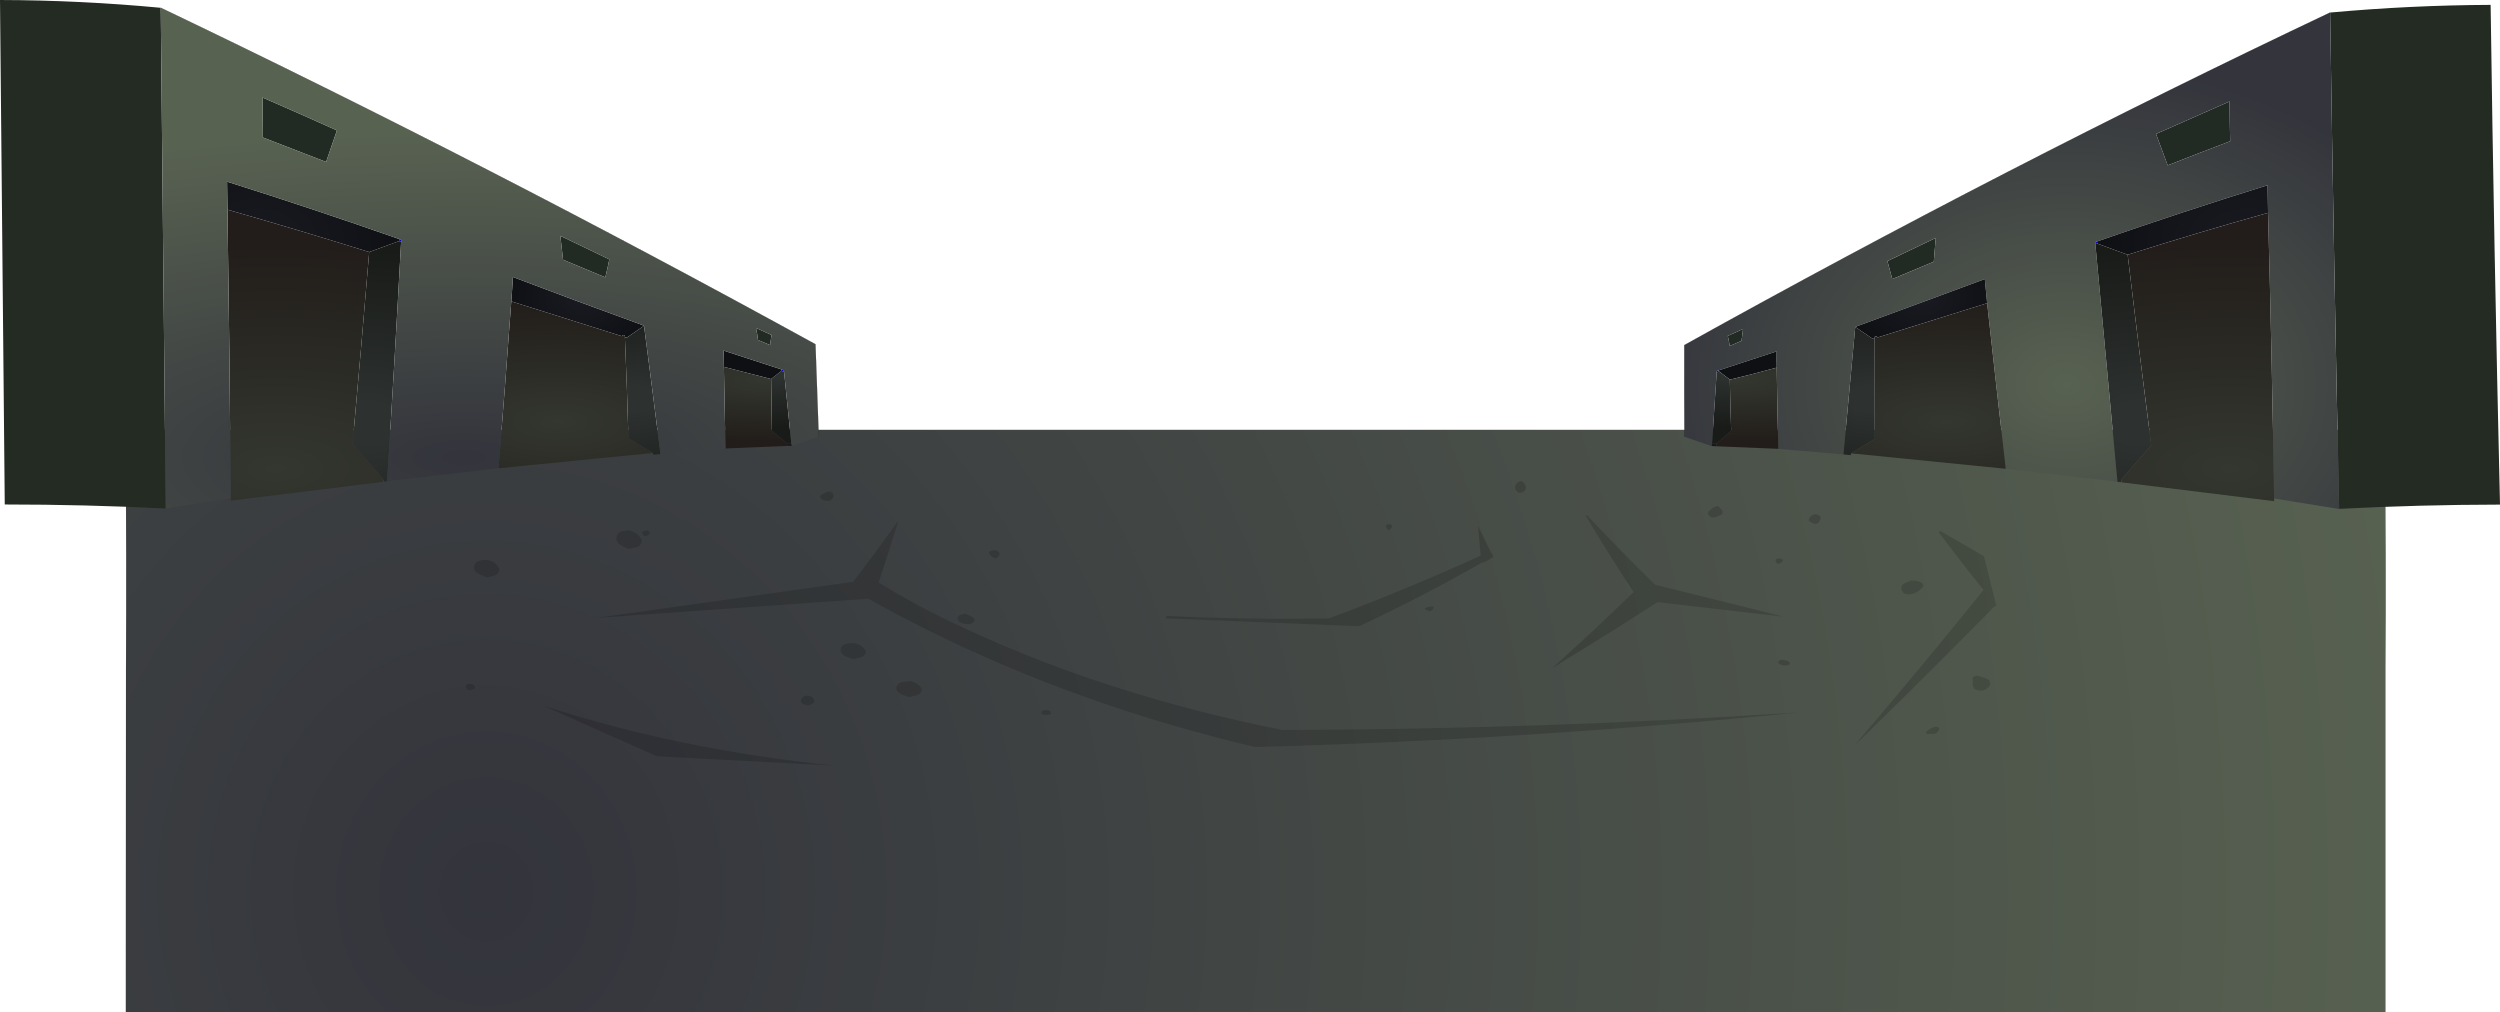 <?xml version="1.0" encoding="UTF-8" standalone="no"?>
<svg xmlns:xlink="http://www.w3.org/1999/xlink" height="415.55px" width="1026.55px" xmlns="http://www.w3.org/2000/svg">
  <g transform="matrix(1.0, 0.0, 0.0, 1.0, 515.65, 242.95)">
    <path d="M-463.95 172.6 L-463.9 32.0 Q-463.7 -12.75 -464.0 -66.45 L463.55 -66.45 Q464.2 -13.05 463.85 31.95 L463.85 172.6 -463.95 172.6" fill="url(#gradient0)" fill-rule="evenodd" stroke="none"/>
    <path d="M-463.95 172.6 L-463.9 32.0 Q-463.7 -12.75 -464.0 -66.45 L463.55 -66.45 Q464.2 -13.05 463.85 31.95 L463.85 172.6" fill="none" stroke="#101012" stroke-linecap="round" stroke-linejoin="round" stroke-width="0.05"/>
    <path d="M246.35 -108.55 L246.15 -108.65 246.4 -108.75 246.6 -108.85 246.75 -108.95 246.35 -108.55 M190.25 -90.4 L189.25 -90.05 189.35 -90.65 Q189.75 -90.7 190.15 -90.9 L190.25 -90.4 M345.6 -142.9 L344.75 -142.75 344.7 -143.55 345.3 -143.75 345.6 -142.9 M-351.8 -143.95 L-351.6 -144.75 -351.0 -144.6 -350.95 -143.75 -351.8 -143.95 M-251.8 -109.45 L-251.65 -109.35 -251.45 -109.35 -251.2 -109.15 -251.4 -109.05 -251.8 -109.45 M-193.7 -90.3 L-194.7 -90.7 -194.6 -91.2 Q-194.2 -90.9 -193.8 -90.95 L-193.7 -90.3" fill="#0000cc" fill-rule="evenodd" stroke="none"/>
    <path d="M353.75 -45.15 L353.35 -45.2 353.8 -45.35 353.75 -45.15 M-356.15 -45.4 L-356.55 -45.35 -356.7 -45.55 -356.15 -45.4" fill="#333333" fill-rule="evenodd" stroke="none"/>
    <path d="M441.15 -237.8 Q474.0 -240.8 507.05 -240.95 508.4 -141.55 510.9 -35.75 477.7 -35.7 444.85 -34.0 442.6 -139.1 441.15 -237.8 M-447.6 -34.15 Q-480.55 -35.8 -513.7 -35.8 L-515.65 -242.95 Q-482.55 -242.85 -449.65 -239.75 L-447.6 -34.15" fill="#242b22" fill-rule="evenodd" stroke="none"/>
    <path d="M279.2 -145.25 L278.4 -135.5 261.35 -128.35 259.35 -135.75 279.2 -145.25 M194.65 -100.9 L193.8 -105.05 Q196.95 -106.4 200.1 -107.9 L199.45 -103.0 194.65 -100.9 M400.1 -184.95 Q387.3 -180.1 374.45 -175.05 L369.65 -187.95 399.85 -201.3 Q399.9 -193.15 400.1 -184.95 M-381.75 -176.45 L-407.7 -186.5 -407.85 -202.9 Q-392.5 -196.25 -377.3 -189.4 L-381.75 -176.45 M-204.4 -103.35 Q-204.65 -105.75 -205.25 -108.3 L-198.85 -105.4 -199.45 -101.25 -204.4 -103.35 M-285.55 -146.1 L-265.45 -136.45 Q-266.2 -132.65 -267.1 -129.05 L-284.45 -136.3 -285.55 -146.1" fill="#222b23" fill-rule="evenodd" stroke="none"/>
    <path d="M279.2 -145.25 L259.35 -135.75 261.35 -128.35 278.4 -135.5 279.2 -145.25 M246.15 -108.65 L241.3 -56.35 214.55 -58.65 Q214.15 -75.15 213.9 -92.0 213.8 -95.25 213.85 -98.65 L190.15 -90.9 Q189.75 -90.7 189.35 -90.65 L189.25 -90.05 187.35 -60.7 187.35 -60.55 187.15 -59.8 176.0 -63.6 Q175.9 -82.15 175.95 -101.25 307.85 -174.65 441.1 -237.8 L441.15 -237.8 Q442.6 -139.1 444.85 -34.0 L444.85 -33.95 418.15 -38.25 Q417.3 -94.3 415.65 -155.55 L415.45 -166.9 Q380.3 -155.95 345.3 -143.75 L344.7 -143.55 344.75 -142.75 353.8 -45.35 353.35 -45.2 307.95 -50.45 Q304.15 -83.55 300.3 -118.45 L299.35 -128.35 246.75 -108.95 246.6 -108.85 246.4 -108.75 246.15 -108.65 M194.65 -100.9 L199.45 -103.0 200.1 -107.9 Q196.95 -106.4 193.8 -105.05 L194.65 -100.9 M400.1 -184.95 Q399.9 -193.15 399.85 -201.3 L369.65 -187.95 374.45 -175.05 Q387.3 -180.1 400.1 -184.95" fill="url(#gradient1)" fill-rule="evenodd" stroke="none"/>
    <path d="M246.15 -108.65 L246.35 -108.55 253.3 -103.85 253.85 -103.85 253.95 -103.85 254.15 -103.95 254.2 -62.75 244.45 -56.8 244.25 -56.05 241.3 -56.35 246.15 -108.65" fill="url(#gradient2)" fill-rule="evenodd" stroke="none"/>
    <path d="M253.95 -103.85 L253.85 -103.85 253.3 -103.85 246.35 -108.55 246.75 -108.95 299.35 -128.35 300.3 -118.45 255.4 -104.4 Q255.1 -104.55 254.95 -104.85 L254.15 -104.7 254.15 -104.0 253.95 -103.85" fill="url(#gradient3)" fill-rule="evenodd" stroke="none"/>
    <path d="M244.45 -56.8 L254.2 -62.75 254.15 -103.95 254.15 -104.0 254.15 -104.7 254.95 -104.85 Q255.1 -104.55 255.4 -104.4 L300.3 -118.45 Q304.15 -83.55 307.95 -50.45 L244.45 -56.8" fill="url(#gradient4)" fill-rule="evenodd" stroke="none"/>
    <path d="M254.15 -103.95 L253.95 -103.85 254.15 -104.0 254.15 -103.95" fill="url(#gradient5)" fill-rule="evenodd" stroke="none"/>
    <path d="M190.15 -90.9 L213.85 -98.65 Q213.8 -95.25 213.9 -92.0 204.3 -89.35 194.65 -87.05 L194.65 -87.1 190.25 -90.4 190.15 -90.9" fill="url(#gradient6)" fill-rule="evenodd" stroke="none"/>
    <path d="M213.9 -92.0 Q214.15 -75.15 214.55 -58.65 L189.05 -59.7 189.15 -60.8 195.2 -65.95 Q194.85 -76.4 194.65 -87.05 204.3 -89.35 213.9 -92.0" fill="url(#gradient7)" fill-rule="evenodd" stroke="none"/>
    <path d="M194.65 -87.05 Q194.85 -76.4 195.2 -65.95 L189.15 -60.8 187.35 -60.7 189.25 -90.05 190.25 -90.4 194.65 -87.1 194.65 -87.05" fill="url(#gradient8)" fill-rule="evenodd" stroke="none"/>
    <path d="M189.05 -59.7 L187.25 -59.8 187.15 -59.8 187.35 -60.55 187.35 -60.7 189.15 -60.8 189.05 -59.7" fill="url(#gradient9)" fill-rule="evenodd" stroke="none"/>
    <path d="M345.3 -143.75 Q380.3 -155.95 415.45 -166.9 L415.65 -155.55 Q386.75 -147.45 358.0 -138.35 L345.6 -142.9 345.3 -143.75" fill="url(#gradient10)" fill-rule="evenodd" stroke="none"/>
    <path d="M355.2 -44.95 L353.75 -45.15 353.8 -45.35 344.75 -142.75 345.6 -142.9 358.0 -138.35 Q362.75 -98.45 367.7 -60.1 L355.6 -46.3 355.2 -44.95" fill="url(#gradient11)" fill-rule="evenodd" stroke="none"/>
    <path d="M355.45 -44.9 L355.2 -44.95 355.6 -46.3 Q355.45 -45.6 355.45 -44.9" fill="url(#gradient12)" fill-rule="evenodd" stroke="none"/>
    <path d="M418.15 -38.25 L418.15 -37.15 355.45 -44.9 Q355.45 -45.6 355.6 -46.3 L367.7 -60.1 Q362.75 -98.45 358.0 -138.35 386.75 -147.45 415.65 -155.55 417.3 -94.3 418.15 -38.25" fill="url(#gradient13)" fill-rule="evenodd" stroke="none"/>
    <path d="M-351.6 -144.75 L-351.8 -143.95 -364.05 -139.45 Q-393.15 -148.55 -422.25 -156.85 L-422.4 -168.35 Q-386.9 -157.15 -351.6 -144.75" fill="url(#gradient14)" fill-rule="evenodd" stroke="none"/>
    <path d="M-356.55 -45.35 L-358.05 -45.15 -358.5 -46.5 -370.9 -60.45 Q-367.4 -99.05 -364.05 -139.45 L-351.8 -143.95 -350.95 -143.75 Q-353.65 -93.15 -356.7 -45.55 L-356.55 -45.35" fill="url(#gradient15)" fill-rule="evenodd" stroke="none"/>
    <path d="M-358.3 -45.1 L-420.9 -37.35 -420.9 -38.45 Q-421.3 -94.85 -422.25 -156.85 -393.15 -148.55 -364.05 -139.45 -367.4 -99.05 -370.9 -60.45 L-358.5 -46.5 -358.3 -45.1" fill="url(#gradient16)" fill-rule="evenodd" stroke="none"/>
    <path d="M-358.05 -45.15 L-358.3 -45.1 -358.5 -46.5 -358.05 -45.15" fill="url(#gradient17)" fill-rule="evenodd" stroke="none"/>
    <path d="M-305.7 -119.2 Q-305.3 -124.2 -305.05 -129.2 -278.45 -119.15 -251.8 -109.45 L-251.4 -109.05 -258.2 -104.35 -258.55 -104.35 -259.05 -104.55 -259.05 -105.2 -259.85 -105.4 -260.3 -104.9 -305.7 -119.2" fill="url(#gradient18)" fill-rule="evenodd" stroke="none"/>
    <path d="M-244.45 -56.5 L-247.4 -56.25 -247.6 -56.95 Q-252.5 -59.8 -257.6 -63.0 -258.15 -83.35 -259.05 -104.45 L-258.55 -104.35 -258.2 -104.35 -251.4 -109.05 -251.2 -109.15 Q-247.65 -82.25 -244.45 -56.5" fill="url(#gradient19)" fill-rule="evenodd" stroke="none"/>
    <path d="M-247.6 -56.95 L-310.95 -50.65 Q-308.25 -84.05 -305.7 -119.2 L-260.3 -104.9 -259.85 -105.4 -259.05 -105.2 -259.05 -104.55 -259.05 -104.45 Q-258.15 -83.35 -257.6 -63.0 -252.5 -59.8 -247.6 -56.95" fill="url(#gradient20)" fill-rule="evenodd" stroke="none"/>
    <path d="M-259.05 -104.55 L-258.55 -104.35 -259.05 -104.45 -259.05 -104.55" fill="url(#gradient21)" fill-rule="evenodd" stroke="none"/>
    <path d="M-194.7 -90.7 L-193.7 -90.3 -190.7 -60.8 -192.5 -60.9 -198.7 -66.1 -199.0 -87.3 -199.0 -87.35 Q-196.85 -88.95 -194.7 -90.7" fill="url(#gradient22)" fill-rule="evenodd" stroke="none"/>
    <path d="M-194.6 -91.2 L-194.7 -90.7 Q-196.85 -88.95 -199.0 -87.35 L-199.0 -87.3 -218.4 -92.3 Q-218.4 -95.65 -218.55 -99.0 L-194.6 -91.2" fill="url(#gradient23)" fill-rule="evenodd" stroke="none"/>
    <path d="M-190.4 -59.95 L-190.5 -59.95 -192.3 -59.85 -192.5 -60.9 -190.7 -60.8 -190.7 -60.65 -190.4 -59.95" fill="url(#gradient24)" fill-rule="evenodd" stroke="none"/>
    <path d="M-192.3 -59.85 L-217.75 -58.8 -218.4 -92.3 -199.0 -87.3 -198.7 -66.1 -192.5 -60.9 -192.3 -59.85" fill="url(#gradient25)" fill-rule="evenodd" stroke="none"/>
    <path d="M-449.65 -239.75 L-449.6 -239.75 Q-315.6 -175.7 -180.8 -101.6 L-179.45 -63.7 Q-184.85 -61.75 -190.4 -59.95 L-190.7 -60.65 -190.7 -60.8 -193.7 -90.3 -193.8 -90.95 Q-194.2 -90.9 -194.6 -91.2 L-218.55 -99.0 Q-218.4 -95.65 -218.4 -92.3 L-217.75 -58.8 -244.45 -56.5 Q-247.65 -82.25 -251.2 -109.15 L-251.45 -109.35 -251.65 -109.35 -251.8 -109.45 Q-278.45 -119.15 -305.05 -129.2 -305.3 -124.2 -305.7 -119.2 -308.25 -84.05 -310.95 -50.65 L-356.15 -45.4 -356.7 -45.55 Q-353.65 -93.15 -350.95 -143.75 L-351.0 -144.6 -351.6 -144.75 Q-386.9 -157.15 -422.4 -168.35 L-422.25 -156.85 Q-421.3 -94.85 -420.9 -38.45 L-447.6 -34.1 -447.6 -34.15 -449.65 -239.75 M-381.75 -176.45 L-377.3 -189.4 Q-392.5 -196.25 -407.85 -202.9 L-407.7 -186.5 -381.75 -176.45 M-204.4 -103.35 L-199.45 -101.25 -198.85 -105.4 -205.25 -108.3 Q-204.65 -105.75 -204.4 -103.35 M-285.55 -146.1 L-284.45 -136.3 -267.1 -129.05 Q-266.2 -132.65 -265.45 -136.45 L-285.55 -146.1" fill="url(#gradient26)" fill-rule="evenodd" stroke="none"/>
    <path d="M176.0 -63.6 Q175.9 -82.15 175.95 -101.25 307.85 -174.65 441.1 -237.8 M-449.6 -239.75 Q-315.6 -175.7 -180.8 -101.6 L-179.45 -63.7" fill="none" stroke="#101012" stroke-linecap="round" stroke-linejoin="round" stroke-width="0.05"/>
    <path d="M55.2 -27.75 Q56.45 -27.0 55.7 -26.2 54.55 -24.55 53.75 -26.05 52.75 -27.5 54.7 -27.7 L55.2 -27.75 M110.4 -44.3 L111.0 -43.15 110.75 -42.0 110.35 -41.35 Q108.25 -39.75 106.9 -41.5 106.1 -42.55 106.65 -43.8 107.2 -45.0 108.7 -45.35 L109.2 -45.45 Q109.8 -44.8 110.4 -44.3 M93.45 -12.25 Q68.05 2.2 42.45 14.2 L-36.8 10.95 -36.8 10.0 Q-3.25 11.5 29.95 11.0 61.25 -0.6 92.35 -14.8 L91.25 -27.05 Q94.35 -20.45 97.65 -14.25 L93.6 -11.95 Q93.45 -12.0 93.45 -12.25 M135.45 -31.25 L136.0 -31.4 Q150.0 -16.5 163.95 -2.85 L216.65 10.25 164.95 4.3 147.35 15.55 121.75 31.4 139.05 15.55 155.15 0.2 Q145.4 -14.6 135.45 -31.25 M188.55 -34.9 L189.25 -35.05 189.75 -35.15 190.45 -34.55 191.45 -33.5 Q191.75 -32.95 191.65 -32.4 L191.4 -31.75 189.2 -30.75 Q187.1 -29.95 186.15 -31.3 185.7 -31.6 185.65 -32.3 L185.85 -32.8 187.4 -34.25 188.55 -34.9 M215.05 -13.65 Q217.3 -13.25 215.95 -12.05 214.3 -10.8 213.65 -12.15 212.85 -13.6 215.05 -13.65 M228.35 -31.35 L229.45 -31.85 Q232.75 -31.55 231.65 -29.25 230.6 -26.95 228.1 -28.4 225.95 -29.4 228.35 -31.35 M268.75 -4.45 L268.8 -4.55 270.85 -4.5 272.3 -4.2 Q273.15 -3.95 273.75 -3.35 L274.2 -2.4 273.5 -1.4 271.7 0.0 Q268.75 1.9 265.95 0.55 L265.3 -0.5 Q265.0 -1.0 265.05 -1.5 264.95 -2.75 266.65 -3.6 L268.75 -4.45 M281.15 -24.9 L299.0 -14.55 304.1 5.85 304.1 6.0 304.05 5.9 303.95 5.8 303.15 6.2 293.95 15.55 Q269.85 39.9 245.75 63.25 265.7 39.85 285.65 15.55 L298.85 -0.7 Q289.7 -12.05 280.35 -24.45 280.75 -24.6 281.15 -24.9 M295.15 34.75 Q295.6 34.45 296.4 34.5 L297.95 34.95 300.3 35.85 Q301.3 36.25 301.5 37.2 L301.6 38.25 300.75 39.35 300.0 39.95 Q298.2 41.1 296.15 40.4 L295.1 40.0 294.5 38.9 Q294.25 38.35 294.4 37.95 294.6 36.75 294.35 35.75 294.05 35.05 295.15 34.75 M275.85 58.45 L275.2 58.0 275.4 57.5 Q275.95 56.8 276.7 56.45 277.4 55.9 278.1 55.75 L279.15 55.45 Q280.85 55.4 280.55 56.7 280.15 57.85 278.7 58.4 L275.85 58.45 M215.6 27.9 L217.6 28.2 Q218.45 28.35 219.05 28.9 219.7 29.45 218.75 30.2 L216.75 30.3 Q215.6 30.1 215.0 29.7 214.1 29.05 214.8 28.4 L215.6 27.9 M70.6 7.75 Q68.85 7.0 69.85 6.6 L70.75 6.35 71.2 6.25 Q73.55 5.75 72.85 7.0 71.95 8.4 70.6 7.75 M222.8 49.6 Q111.25 60.8 -0.35 63.8 -72.9 46.6 -135.15 15.55 -147.35 9.5 -159.1 2.9 L-270.95 10.8 -165.35 -4.05 Q-156.0 -16.1 -146.8 -29.15 -150.75 -15.95 -154.9 -3.75 -138.7 6.2 -121.5 14.15 L-121.45 14.15 -118.45 15.55 Q-60.05 42.65 11.0 56.8 117.0 56.5 222.8 49.6 M-315.85 -13.1 L-315.8 -13.15 -313.8 -12.5 -312.6 -11.85 -311.45 -10.7 -310.6 -9.45 -310.65 -8.9 Q-310.65 -8.3 -311.0 -7.9 -311.4 -7.05 -312.6 -6.6 L-315.8 -5.85 -319.05 -7.25 Q-320.65 -8.1 -321.0 -9.35 -321.15 -10.55 -320.45 -11.55 L-320.05 -12.1 Q-319.55 -12.3 -319.2 -12.55 L-318.15 -12.9 -315.85 -13.1 M-249.55 -25.15 Q-248.1 -24.05 -249.45 -23.3 -250.65 -22.35 -251.4 -23.15 L-251.8 -23.75 Q-252.25 -24.7 -250.7 -25.05 L-249.55 -25.15 M-257.45 -25.25 L-255.4 -24.5 -254.1 -23.75 -253.0 -22.55 -252.75 -22.25 -252.15 -21.3 -252.15 -20.75 Q-252.15 -20.15 -252.5 -19.7 -252.9 -18.7 -254.1 -18.3 L-257.4 -17.55 Q-259.0 -18.1 -260.6 -19.05 -262.15 -19.9 -262.5 -21.35 -262.7 -22.5 -262.05 -23.6 L-261.55 -24.2 Q-261.05 -24.3 -260.7 -24.6 L-259.65 -24.95 -257.45 -25.2 -257.45 -25.25 M-176.1 -37.3 Q-178.0 -37.2 -178.85 -38.7 L-179.0 -39.2 -178.05 -40.0 -176.3 -40.85 -175.05 -41.15 -174.55 -41.1 Q-172.65 -39.85 -173.7 -38.4 -174.4 -37.15 -176.1 -37.3 M-108.0 -16.95 L-106.95 -17.1 Q-104.4 -16.2 -105.65 -14.5 -106.9 -12.85 -108.75 -14.8 -110.5 -16.55 -108.0 -16.95 M-115.7 12.25 Q-116.45 13.65 -119.35 13.25 L-120.7 12.9 Q-122.45 12.25 -122.4 10.75 -122.25 9.85 -121.25 9.5 L-119.35 9.0 -117.35 9.9 Q-116.35 10.35 -115.9 10.75 -115.1 11.6 -115.7 12.25 M-160.1 24.3 L-160.15 24.75 Q-160.15 25.15 -160.5 25.7 -160.85 26.55 -162.15 26.95 L-165.35 27.7 -168.55 26.5 Q-170.1 25.6 -170.45 24.45 -170.65 23.3 -170.0 22.5 L-169.5 22.0 Q-169.1 21.75 -168.7 21.65 -168.15 21.3 -167.6 21.3 L-165.35 21.1 -165.35 21.05 -163.3 21.6 Q-162.5 21.85 -162.05 22.25 -161.4 22.6 -160.95 23.3 -160.45 23.7 -160.1 24.3 M-142.4 36.8 L-142.35 36.7 Q-141.25 36.8 -140.3 37.25 -139.6 37.45 -139.1 37.85 L-137.95 38.85 -137.15 39.85 -137.15 40.3 Q-137.15 40.8 -137.5 41.3 -137.95 42.05 -139.2 42.55 L-142.4 43.3 -145.65 42.1 Q-147.2 41.25 -147.55 40.15 -147.8 39.0 -147.0 38.25 L-146.55 37.75 -145.75 37.35 Q-145.2 37.0 -144.65 37.05 L-142.4 36.8 M-88.05 49.5 Q-87.85 48.8 -87.0 48.7 -84.05 48.35 -84.1 49.95 -84.1 50.35 -85.05 50.5 -88.25 51.0 -88.05 49.5 M-184.15 42.7 Q-181.7 42.9 -181.4 44.5 -180.95 45.65 -182.65 46.35 -184.75 47.2 -186.45 45.65 L-186.85 45.15 -186.8 44.7 -186.7 44.25 -186.05 43.25 -185.2 42.85 -184.15 42.7 M-321.55 40.15 Q-323.5 41.0 -324.25 39.45 -324.9 37.6 -322.15 37.95 L-321.65 37.95 Q-319.6 39.35 -321.55 40.15 M-292.5 46.8 Q-236.75 64.95 -172.75 71.45 L-245.9 67.6 Q-269.2 57.3 -292.5 46.8" fill="#000000" fill-opacity="0.153" fill-rule="evenodd" stroke="none"/>
  </g>
  <defs>
    <radialGradient cx="0" cy="0" gradientTransform="matrix(0.99, 0.0, 0.0, 1.057, -315.95, 123.15)" gradientUnits="userSpaceOnUse" id="gradient0" r="819.2" spreadMethod="pad">
      <stop offset="0.0" stop-color="#33343c"/>
      <stop offset="1.0" stop-color="#586251"/>
    </radialGradient>
    <radialGradient cx="0" cy="0" gradientTransform="matrix(-0.215, 0.0, 0.0, 0.163, 333.0, -85.15)" gradientUnits="userSpaceOnUse" id="gradient1" r="819.2" spreadMethod="pad">
      <stop offset="0.0" stop-color="#586251"/>
      <stop offset="1.0" stop-color="#33343c"/>
    </radialGradient>
    <radialGradient cx="0" cy="0" gradientTransform="matrix(-0.07, 0.0, 0.0, 0.053, 251.25, -79.15)" gradientUnits="userSpaceOnUse" id="gradient2" r="819.2" spreadMethod="pad">
      <stop offset="0.118" stop-color="#2d312f"/>
      <stop offset="1.0" stop-color="#181b18"/>
    </radialGradient>
    <radialGradient cx="0" cy="0" gradientTransform="matrix(-0.037, 0.0, 0.0, 0.028, 274.0, -120.7)" gradientUnits="userSpaceOnUse" id="gradient3" r="819.2" spreadMethod="pad">
      <stop offset="0.0" stop-color="#1a1b22"/>
      <stop offset="1.0" stop-color="#0e1014"/>
    </radialGradient>
    <radialGradient cx="0" cy="0" gradientTransform="matrix(-0.156, 0.0, 0.0, 0.061, 283.75, -69.8)" gradientUnits="userSpaceOnUse" id="gradient4" r="819.2" spreadMethod="pad">
      <stop offset="0.0" stop-color="#33372f"/>
      <stop offset="1.0" stop-color="#221d1a"/>
    </radialGradient>
    <radialGradient cx="0" cy="0" gradientTransform="matrix(-0.07, 0.0, 0.0, 0.053, 251.25, -79.15)" gradientUnits="userSpaceOnUse" id="gradient5" r="819.2" spreadMethod="pad">
      <stop offset="0.118" stop-color="#363849"/>
      <stop offset="1.0" stop-color="#222433"/>
    </radialGradient>
    <radialGradient cx="0" cy="0" gradientTransform="matrix(-0.02, 0.0, 0.0, 0.015, 200.15, -111.1)" gradientUnits="userSpaceOnUse" id="gradient6" r="819.2" spreadMethod="pad">
      <stop offset="0.0" stop-color="#1a1b22"/>
      <stop offset="1.0" stop-color="#0e1014"/>
    </radialGradient>
    <radialGradient cx="0" cy="0" gradientTransform="matrix(-0.116, 0.0, 0.0, 0.031, 197.5, -87.1)" gradientUnits="userSpaceOnUse" id="gradient7" r="819.2" spreadMethod="pad">
      <stop offset="0.0" stop-color="#33372f"/>
      <stop offset="1.0" stop-color="#221d1a"/>
    </radialGradient>
    <radialGradient cx="0" cy="0" gradientTransform="matrix(-0.036, 0.0, 0.0, 0.028, 194.0, -90.45)" gradientUnits="userSpaceOnUse" id="gradient8" r="819.2" spreadMethod="pad">
      <stop offset="0.118" stop-color="#2d312f"/>
      <stop offset="1.0" stop-color="#181b18"/>
    </radialGradient>
    <radialGradient cx="0" cy="0" gradientTransform="matrix(-0.116, 0.0, 0.0, 0.031, 197.5, -87.1)" gradientUnits="userSpaceOnUse" id="gradient9" r="819.2" spreadMethod="pad">
      <stop offset="0.0" stop-color="#4d516f"/>
      <stop offset="0.384" stop-color="#34374b"/>
      <stop offset="1.0" stop-color="#1a161d"/>
    </radialGradient>
    <radialGradient cx="0" cy="0" gradientTransform="matrix(-0.073, 0.0, 0.0, 0.055, 406.9, -143.05)" gradientUnits="userSpaceOnUse" id="gradient10" r="819.2" spreadMethod="pad">
      <stop offset="0.0" stop-color="#1a1b22"/>
      <stop offset="1.0" stop-color="#0e1014"/>
    </radialGradient>
    <radialGradient cx="0" cy="0" gradientTransform="matrix(-0.115, 0.0, 0.0, 0.087, 362.05, -69.15)" gradientUnits="userSpaceOnUse" id="gradient11" r="819.2" spreadMethod="pad">
      <stop offset="0.118" stop-color="#2d312f"/>
      <stop offset="1.0" stop-color="#181b18"/>
    </radialGradient>
    <radialGradient cx="0" cy="0" gradientTransform="matrix(-0.25, 0.0, 0.0, 0.112, 399.85, -50.5)" gradientUnits="userSpaceOnUse" id="gradient12" r="819.2" spreadMethod="pad">
      <stop offset="0.0" stop-color="#4d516f"/>
      <stop offset="0.384" stop-color="#34374b"/>
      <stop offset="1.0" stop-color="#1a161d"/>
    </radialGradient>
    <radialGradient cx="0" cy="0" gradientTransform="matrix(-0.25, 0.0, 0.0, 0.112, 399.85, -50.5)" gradientUnits="userSpaceOnUse" id="gradient13" r="819.2" spreadMethod="pad">
      <stop offset="0.0" stop-color="#33372f"/>
      <stop offset="1.0" stop-color="#221d1a"/>
    </radialGradient>
    <radialGradient cx="0" cy="0" gradientTransform="matrix(0.073, 0.0, 0.0, 0.055, -409.5, -143.05)" gradientUnits="userSpaceOnUse" id="gradient14" r="819.2" spreadMethod="pad">
      <stop offset="0.0" stop-color="#1a1b22"/>
      <stop offset="1.0" stop-color="#0e1014"/>
    </radialGradient>
    <radialGradient cx="0" cy="0" gradientTransform="matrix(0.115, 0.0, 0.0, 0.087, -364.65, -69.15)" gradientUnits="userSpaceOnUse" id="gradient15" r="819.2" spreadMethod="pad">
      <stop offset="0.118" stop-color="#2d312f"/>
      <stop offset="1.0" stop-color="#181b18"/>
    </radialGradient>
    <radialGradient cx="0" cy="0" gradientTransform="matrix(0.25, 0.0, 0.0, 0.112, -402.45, -50.5)" gradientUnits="userSpaceOnUse" id="gradient16" r="819.2" spreadMethod="pad">
      <stop offset="0.0" stop-color="#33372f"/>
      <stop offset="1.0" stop-color="#221d1a"/>
    </radialGradient>
    <radialGradient cx="0" cy="0" gradientTransform="matrix(0.25, 0.0, 0.0, 0.112, -402.45, -50.5)" gradientUnits="userSpaceOnUse" id="gradient17" r="819.2" spreadMethod="pad">
      <stop offset="0.0" stop-color="#4d516f"/>
      <stop offset="0.384" stop-color="#34374b"/>
      <stop offset="1.0" stop-color="#1a161d"/>
    </radialGradient>
    <radialGradient cx="0" cy="0" gradientTransform="matrix(0.037, 0.0, 0.0, 0.028, -276.6, -120.7)" gradientUnits="userSpaceOnUse" id="gradient18" r="819.2" spreadMethod="pad">
      <stop offset="0.0" stop-color="#1a1b22"/>
      <stop offset="1.0" stop-color="#0e1014"/>
    </radialGradient>
    <radialGradient cx="0" cy="0" gradientTransform="matrix(0.07, 0.0, 0.0, 0.053, -253.85, -79.15)" gradientUnits="userSpaceOnUse" id="gradient19" r="819.2" spreadMethod="pad">
      <stop offset="0.118" stop-color="#2d312f"/>
      <stop offset="1.0" stop-color="#181b18"/>
    </radialGradient>
    <radialGradient cx="0" cy="0" gradientTransform="matrix(0.156, 0.0, 0.0, 0.061, -286.35, -69.8)" gradientUnits="userSpaceOnUse" id="gradient20" r="819.2" spreadMethod="pad">
      <stop offset="0.0" stop-color="#33372f"/>
      <stop offset="1.0" stop-color="#221d1a"/>
    </radialGradient>
    <radialGradient cx="0" cy="0" gradientTransform="matrix(0.07, 0.0, 0.0, 0.053, -253.85, -79.15)" gradientUnits="userSpaceOnUse" id="gradient21" r="819.2" spreadMethod="pad">
      <stop offset="0.118" stop-color="#363849"/>
      <stop offset="1.0" stop-color="#222433"/>
    </radialGradient>
    <radialGradient cx="0" cy="0" gradientTransform="matrix(0.036, 0.0, 0.0, 0.028, -196.6, -90.45)" gradientUnits="userSpaceOnUse" id="gradient22" r="819.2" spreadMethod="pad">
      <stop offset="0.118" stop-color="#2d312f"/>
      <stop offset="1.0" stop-color="#181b18"/>
    </radialGradient>
    <radialGradient cx="0" cy="0" gradientTransform="matrix(0.02, 0.0, 0.0, 0.015, -202.75, -111.1)" gradientUnits="userSpaceOnUse" id="gradient23" r="819.2" spreadMethod="pad">
      <stop offset="0.0" stop-color="#1a1b22"/>
      <stop offset="1.0" stop-color="#0e1014"/>
    </radialGradient>
    <radialGradient cx="0" cy="0" gradientTransform="matrix(0.116, 0.0, 0.0, 0.031, -200.1, -87.1)" gradientUnits="userSpaceOnUse" id="gradient24" r="819.2" spreadMethod="pad">
      <stop offset="0.0" stop-color="#4d516f"/>
      <stop offset="0.384" stop-color="#34374b"/>
      <stop offset="1.0" stop-color="#1a161d"/>
    </radialGradient>
    <radialGradient cx="0" cy="0" gradientTransform="matrix(0.116, 0.0, 0.0, 0.031, -200.1, -87.1)" gradientUnits="userSpaceOnUse" id="gradient25" r="819.2" spreadMethod="pad">
      <stop offset="0.0" stop-color="#33372f"/>
      <stop offset="1.0" stop-color="#221d1a"/>
    </radialGradient>
    <radialGradient cx="0" cy="0" gradientTransform="matrix(0.481, 0.0, 0.0, 0.163, -325.1, -55.0)" gradientUnits="userSpaceOnUse" id="gradient26" r="819.2" spreadMethod="pad">
      <stop offset="0.0" stop-color="#33343c"/>
      <stop offset="1.0" stop-color="#586251"/>
    </radialGradient>
  </defs>
</svg>
